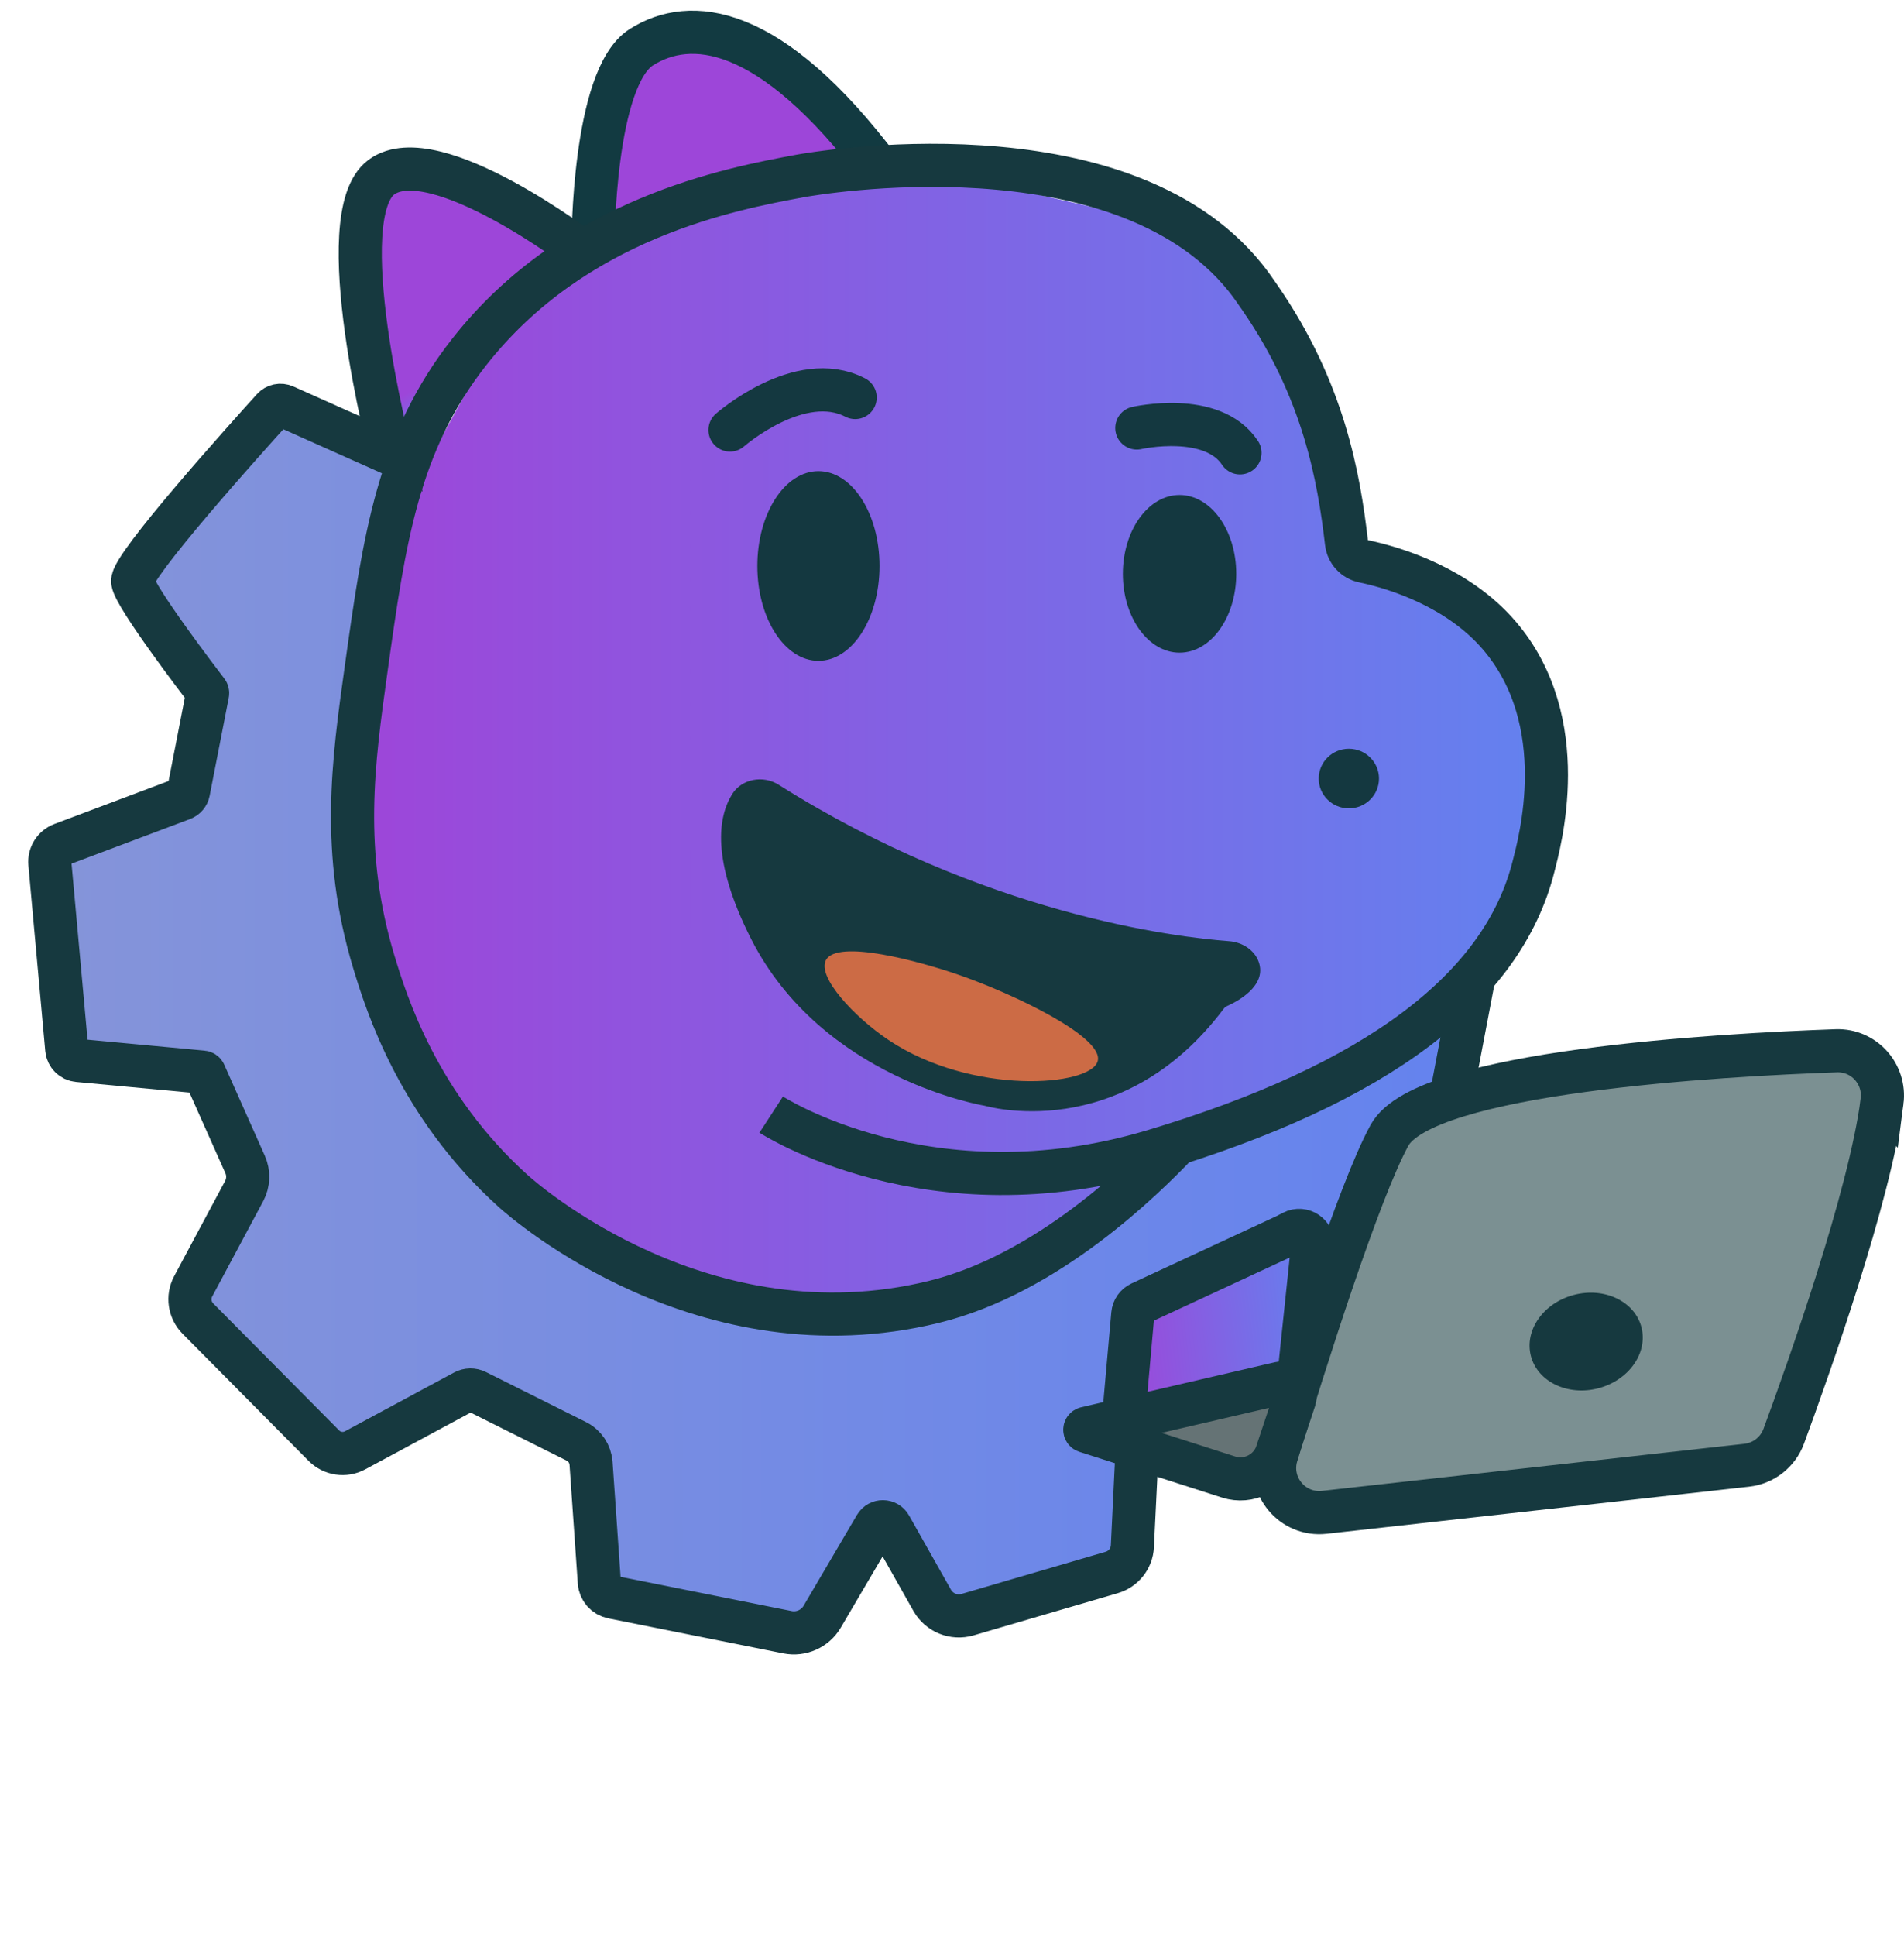 <?xml version="1.0" encoding="UTF-8"?>
<svg id="Layer_1" data-name="Layer 1" xmlns="http://www.w3.org/2000/svg" width="441.457" height="448.733" xmlns:xlink="http://www.w3.org/1999/xlink" viewBox="0 0 441.457 448.733">
  <defs>
    <linearGradient id="linear-gradient" x1="119.42" y1="25.817" x2="146.97" y2="73.534" gradientUnits="userSpaceOnUse">
      <stop offset=".798" stop-color="#9d46d9"/>
      <stop offset="1" stop-color="#6382ef"/>
    </linearGradient>
    <linearGradient id="linear-gradient-2" x1="11.755" y1="236.859" x2="351.126" y2="236.859" gradientUnits="userSpaceOnUse">
      <stop offset="0" stop-color="#8594d9"/>
      <stop offset="1" stop-color="#6382ef"/>
    </linearGradient>
    <linearGradient id="linear-gradient-3" x1="84.525" y1="171.769" x2="359.211" y2="171.769" gradientUnits="userSpaceOnUse">
      <stop offset="0" stop-color="#9d46d9"/>
      <stop offset="1" stop-color="#6382ef"/>
    </linearGradient>
    <linearGradient id="linear-gradient-4" x1="258.589" y1="307.458" x2="306.526" y2="307.458" gradientTransform="translate(-34.436 35.605) rotate(-6.798)" xlink:href="#linear-gradient-3"/>
  </defs>
  <polygon points="196.43 39.041 196.652 34.389 181.367 14.895 162.316 8.914 144.373 14.895 138.835 49.453 136.619 54.991 96.967 40.592 85.005 45.687 85.891 71.162 92.758 104.833 111.588 75.814 138.392 54.991 166.746 45.687 196.43 39.041" style="fill: url(#linear-gradient);"/>
  <polygon points="91.798 109.706 79.689 101.436 61.967 97.597 30.76 134.794 48.025 160.279 43.694 183.513 11.755 197.133 18.085 245.777 45.131 248.526 56.834 269.894 46.313 299.919 51.039 310.552 81.165 338.021 103.317 322.662 133.644 334.064 139.056 363.717 172.727 376.122 190.636 374.684 202.992 353.656 218.508 374.35 242.137 370.215 260.45 361.059 265.837 331.294 288.509 318.527 318.931 327.388 351.126 289.581 337.72 267.307 337.244 232.872 289.395 258.864 254.247 281.902 224.12 300.214 196.356 305.236 152.938 297.556 118.999 276.05 91.208 238.484 81.461 201.564 84.119 142.196 91.798 109.706" style="fill: url(#linear-gradient-2);"/>
  <path d="M141.499,55.411l-25.075,20.218-21.266,38.988-10.633,58.038.517,53.313,28.576,45.412,51.984,31.087,44.304,2.215,31.899-15.063,25.696-17.279,15.95-11.076,33.228-16.836,34.557-26.139,7.975-51.393s-16.393-27.469-19.051-27.912-31.456-13.734-31.456-13.734l-4.873-38.988-26.583-32.785-63.798-14.62-71.951,16.555Z" style="fill: url(#linear-gradient-3);"/>
  <path d="M284.983,218.135c-12.325-.913-56.818-6.207-104.441-36.253-3.657-2.307-8.576-1.338-10.753,2.13-3.267,5.203-4.975,15.173,4.332,33.546,16.522,32.617,54.172,38.709,54.172,38.709,0,0,31.499,9.352,55.438-22.481.209-.278.496-.503.827-.649,2.017-.891,9.365-4.582,7.257-10.278-.997-2.695-3.786-4.499-6.833-4.725Z" style="fill: #16393f;"/>
  <path d="M137.496,56.56s0-38.545,11.224-45.633,29.684-5.76,55.38,28.355" style="fill: none; stroke: #123a41; stroke-miterlimit: 10; stroke-width: 10px;"/>
  <path d="M178.81,258.328s36.772,23.924,88.608,8.418,81.077-37.659,88.165-66.013c1.263-5.054,9.335-33.389-8.035-53.544-9.37-10.872-23.575-15.478-31.386-17.103-2.119-.441-3.718-2.169-3.969-4.319-1.783-15.252-5.273-35.271-19.965-56.618-1.311-1.905-2.242-3.257-3.544-4.873-29.288-36.342-99.871-24.104-103.229-23.481-15.911,2.951-52.236,9.688-76.646,40.76-16.596,21.125-19.701,43.335-23.924,73.545-3.023,21.619-5.913,42.294,1.772,67.785,2.952,9.792,10.387,33.37,32.342,53.165,2.994,2.699,44.264,38.665,97.469,25.696,26.48-6.455,48.817-28.686,56.562-36.772" style="fill: none; stroke: #16393f; stroke-miterlimit: 10; stroke-width: 10px;"/>
  <path d="M341.776,226.208l-6.167,32.375c-.586,3.077.183,6.257,2.111,8.725l12.584,16.112c2.263,2.898,2.204,6.98-.141,9.811l-25.579,30.872c-2.782,3.357-7.409,4.542-11.462,2.936l-21.68-8.594c-2.694-1.068-5.742-.728-8.134.907l-17.471,11.942c-1.283.877-2.081,2.304-2.156,3.856l-1.127,23.215c-.138,2.839-2.06,5.279-4.788,6.077l-33.437,9.781c-3.176.929-6.574-.452-8.202-3.334l-9.714-17.203c-.748-1.324-2.649-1.341-3.42-.029l-12.357,21.028c-1.642,2.795-4.875,4.243-8.054,3.607l-40.574-8.115c-1.683-.337-2.933-1.758-3.053-3.47l-1.917-27.552c-.152-2.178-1.443-4.114-3.396-5.09l-23.196-11.598c-.888-.444-1.937-.428-2.812.043l-25.303,13.625c-2.384,1.284-5.328.845-7.235-1.077l-29.213-29.454c-1.968-1.984-2.411-5.02-1.092-7.484l11.818-22.076c1.02-1.905,1.102-4.175.222-6.149l-9.413-21.115c-.075-.168-.234-.282-.417-.299l-28.92-2.703c-1.384-.129-2.479-1.227-2.605-2.612l-3.913-43.04c-.178-1.953.971-3.784,2.806-4.474l27.947-10.512c.709-.267,1.229-.882,1.374-1.626l4.44-22.757c.033-.169-.005-.34-.11-.477-1.727-2.252-16.708-21.868-17.265-25.486-.526-3.417,26.558-33.508,32.52-40.085.686-.756,1.779-.986,2.711-.569l24.561,10.97s-14.325-55.233-2.068-64.093c12.257-8.861,46.519,17.279,46.519,17.279" style="fill: none; stroke: #16393f; stroke-miterlimit: 10; stroke-width: 10px;"/>
  <path d="M191.492,222.532c2.619-4.97,21.765.293,30.57,3.323,12.786,4.401,33.918,14.471,32.453,20.048-1.565,5.957-29.244,8.026-48.513-4.873-7.952-5.323-16.565-14.597-14.51-18.497Z" style="fill: #cc6b45;"/>
  <ellipse cx="189.761" cy="131.177" rx="14.165" ry="21.983" style="fill: #143840;"/>
  <ellipse cx="312.742" cy="180.444" rx="6.989" ry="6.909" style="fill: #143840;"/>
  <ellipse cx="273.488" cy="132.995" rx="13.146" ry="18.273" style="fill: #143840;"/>
  <path d="M169.257,99.664s16.171-14.177,29.019-7.532" style="fill: none; stroke: #143840; stroke-linecap: round; stroke-linejoin: round; stroke-width: 10px;"/>
  <path d="M263.576,99.195s17.5-3.987,23.924,5.76" style="fill: none; stroke: #143840; stroke-linecap: round; stroke-linejoin: round; stroke-width: 10px;"/>
  <path d="M436.369,255.273c.824-6.366-4.2-11.967-10.615-11.742-26.635.933-95.449,4.765-103.576,19.567-7.155,13.032-19.556,52.297-26.188,74.115-2.163,7.117,3.664,14.119,11.056,13.295l97.954-10.917c3.897-.434,7.212-3.031,8.569-6.71,5.602-15.187,19.938-55.486,22.8-77.608Z" style="fill: #7b9092; stroke: #16393f; stroke-miterlimit: 10; stroke-width: 10px;"/>
  <ellipse cx="367.763" cy="310.93" rx="13.242" ry="11.188" transform="translate(-66.871 103.517) rotate(-14.702)" style="fill: #16393f;"/>
  <path d="M298.11,286.375l-33.65,15.618c-1.022.474-1.713,1.458-1.813,2.58l-1.936,21.738c-.191,2.147,1.78,3.848,3.875,3.345l34.204-8.208c1.299-.312,2.26-1.408,2.399-2.736l3.156-30.063c.262-2.495-2.355-4.282-4.583-3.129l-1.653.855Z" style="fill: url(#linear-gradient-4); stroke: #16393f; stroke-linecap: round; stroke-miterlimit: 10; stroke-width: 10px;"/>
  <path d="M296.089,336.618l4.062-12.273c.716-2.162-1.212-4.274-3.43-3.758l-44.924,10.44c-.353.082-.374.577-.028.688l33.093,10.612c4.675,1.499,9.685-1.048,11.227-5.709Z" style="fill: #657375; stroke: #16393f; stroke-miterlimit: 10; stroke-width: 10px;"/>
</svg>